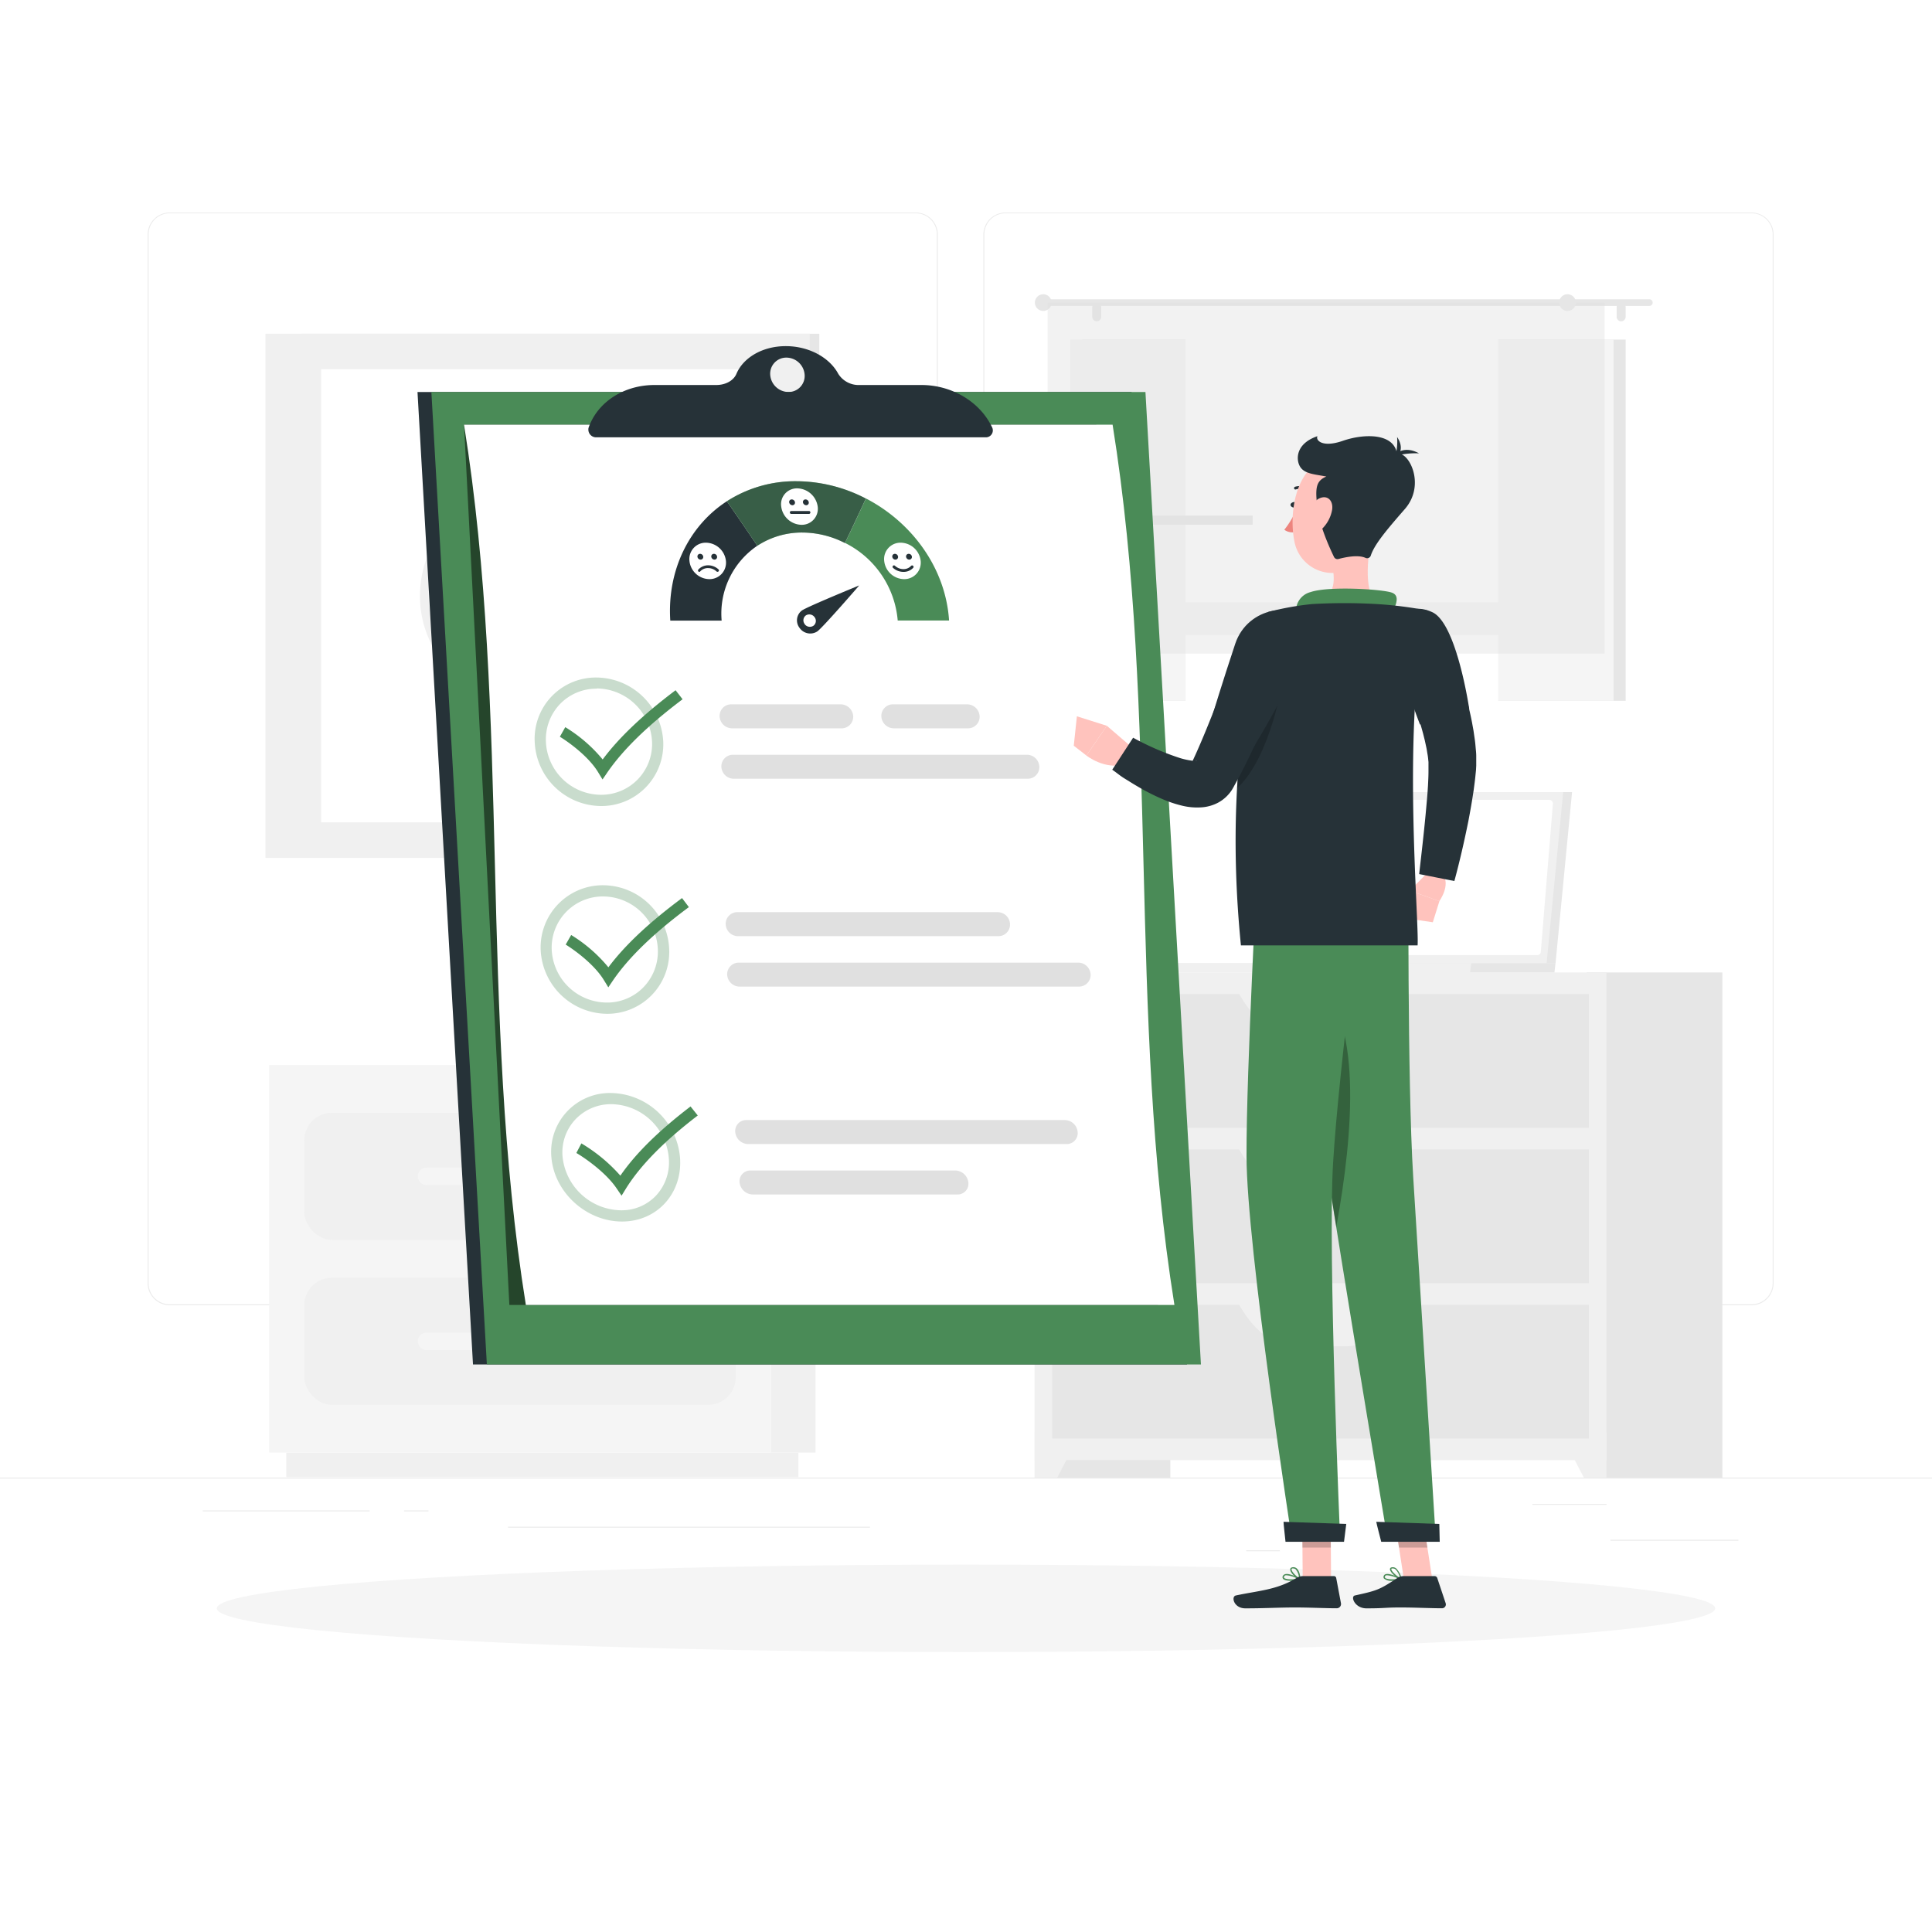 <svg class="animated" id="freepik_stories-customer-survey" xmlns="http://www.w3.org/2000/svg" viewBox="0 0 500 500" version="1.1" xmlns:xlink="http://www.w3.org/1999/xlink" xmlns:svgjs="http://svgjs.com/svgjs"><style>svg#freepik_stories-customer-survey:not(.animated) .animable {opacity: 0;}svg#freepik_stories-customer-survey.animated #freepik--Survey--inject-2 {animation: 1.8s 1 forwards cubic-bezier(.36,-0.01,.5,1.38) slideLeft,6s Infinite  linear wind;animation-delay: 0s,-2.7s;}            @keyframes slideLeft {                0% {                    opacity: 0;                    transform: translateX(-30px);                }                100% {                    opacity: 1;                    transform: translateX(0);                }            }                    @keyframes wind {                0% {                    transform: rotate( 0deg );                }                25% {                    transform: rotate( 1deg );                }                75% {                    transform: rotate( -1deg );                }            }        </style><g id="freepik--background-complete--inject-2" class="animable" style="transform-origin: 250px 228.23px;"><rect y="382.4" width="500" height="0.25" style="fill: rgb(235, 235, 235); transform-origin: 250px 382.525px;" id="elo9uw5d73l3" class="animable"></rect><rect x="416.78" y="398.49" width="33.12" height="0.25" style="fill: rgb(235, 235, 235); transform-origin: 433.34px 398.615px;" id="elpsyhf5vzmh" class="animable"></rect><rect x="322.53" y="401.21" width="8.69" height="0.25" style="fill: rgb(235, 235, 235); transform-origin: 326.875px 401.335px;" id="elbwj2gevrsyu" class="animable"></rect><rect x="396.59" y="389.21" width="19.19" height="0.25" style="fill: rgb(235, 235, 235); transform-origin: 406.185px 389.335px;" id="ely9seh6ewnwf" class="animable"></rect><rect x="52.46" y="390.89" width="43.19" height="0.25" style="fill: rgb(235, 235, 235); transform-origin: 74.055px 391.015px;" id="elo5tm1yeg69" class="animable"></rect><rect x="104.56" y="390.89" width="6.33" height="0.25" style="fill: rgb(235, 235, 235); transform-origin: 107.725px 391.015px;" id="elf3ytklp7lv" class="animable"></rect><rect x="131.47" y="395.11" width="93.68" height="0.25" style="fill: rgb(235, 235, 235); transform-origin: 178.31px 395.235px;" id="elhdcb0xv3nim" class="animable"></rect><path d="M237,337.8H43.91a5.71,5.71,0,0,1-5.7-5.71V60.66A5.71,5.71,0,0,1,43.91,55H237a5.71,5.71,0,0,1,5.71,5.71V332.09A5.71,5.71,0,0,1,237,337.8ZM43.91,55.2a5.46,5.46,0,0,0-5.45,5.46V332.09a5.46,5.46,0,0,0,5.45,5.46H237a5.47,5.47,0,0,0,5.46-5.46V60.66A5.47,5.47,0,0,0,237,55.2Z" style="fill: rgb(235, 235, 235); transform-origin: 140.46px 196.4px;" id="el7wbe0wpsh7i" class="animable"></path><path d="M453.31,337.8H260.21a5.72,5.72,0,0,1-5.71-5.71V60.66A5.72,5.72,0,0,1,260.21,55h193.1A5.71,5.71,0,0,1,459,60.66V332.09A5.71,5.71,0,0,1,453.31,337.8ZM260.21,55.2a5.47,5.47,0,0,0-5.46,5.46V332.09a5.47,5.47,0,0,0,5.46,5.46h193.1a5.47,5.47,0,0,0,5.46-5.46V60.66a5.47,5.47,0,0,0-5.46-5.46Z" style="fill: rgb(235, 235, 235); transform-origin: 356.75px 196.4px;" id="el9030iwqzymu" class="animable"></path><g id="elgrztw08ydj"><rect x="267.78" y="251.67" width="35.1" height="130.73" style="fill: rgb(230, 230, 230); transform-origin: 285.33px 317.035px; transform: rotate(180deg);" class="animable"></rect></g><polygon points="273.62 382.4 267.78 382.4 267.78 370.63 279.75 370.63 273.62 382.4" style="fill: rgb(240, 240, 240); transform-origin: 273.765px 376.515px;" id="elze5nmqpn2eb" class="animable"></polygon><g id="ela9qmevq2e8"><rect x="410.64" y="251.67" width="35.1" height="130.73" style="fill: rgb(230, 230, 230); transform-origin: 428.19px 317.035px; transform: rotate(180deg);" class="animable"></rect></g><g id="elenekoymp0c9"><rect x="267.78" y="251.67" width="147.96" height="126.21" style="fill: rgb(240, 240, 240); transform-origin: 341.76px 314.775px; transform: rotate(180deg);" class="animable"></rect></g><g id="elz083od9r64g"><rect x="272.31" y="257.26" width="138.89" height="34.61" style="fill: rgb(230, 230, 230); transform-origin: 341.755px 274.565px; transform: rotate(180deg);" class="animable"></rect></g><path d="M335.2,268h13.12c5.7,0,11.15-4.27,15.07-11.81H320.13C324.05,263.75,329.5,268,335.2,268Z" style="fill: rgb(240, 240, 240); transform-origin: 341.76px 262.095px;" id="ellbucs82xhgj" class="animable"></path><polygon points="409.9 382.4 415.74 382.4 415.74 370.63 403.77 370.63 409.9 382.4" style="fill: rgb(240, 240, 240); transform-origin: 409.755px 376.515px;" id="eldib72e9me06" class="animable"></polygon><g id="elpjyerzagqe"><rect x="272.31" y="297.47" width="138.89" height="34.61" style="fill: rgb(230, 230, 230); transform-origin: 341.755px 314.775px; transform: rotate(180deg);" class="animable"></rect></g><path d="M335.2,308.22h13.12c5.7,0,11.15-4.27,15.07-11.81H320.13C324.05,304,329.5,308.22,335.2,308.22Z" style="fill: rgb(240, 240, 240); transform-origin: 341.76px 302.315px;" id="el29vznioh6ty" class="animable"></path><g id="elscepg05uqf"><rect x="272.31" y="337.67" width="138.89" height="34.61" style="fill: rgb(230, 230, 230); transform-origin: 341.755px 354.975px; transform: rotate(180deg);" class="animable"></rect></g><path d="M335.2,348.43h13.12c5.7,0,11.15-4.27,15.07-11.81H320.13C324.05,344.16,329.5,348.43,335.2,348.43Z" style="fill: rgb(240, 240, 240); transform-origin: 341.76px 342.525px;" id="elscapt6porme" class="animable"></path><g id="el85izi3exray"><rect x="78" y="86.38" width="134.04" height="135.63" style="fill: rgb(230, 230, 230); transform-origin: 145.02px 154.195px; transform: rotate(180deg);" class="animable"></rect></g><g id="elz3637uidg3"><rect x="68.69" y="86.38" width="140.88" height="135.63" style="fill: rgb(240, 240, 240); transform-origin: 139.13px 154.195px; transform: rotate(180deg);" class="animable"></rect></g><g id="eltrb1z49yrdi"><rect x="83.11" y="95.56" width="112.03" height="117.27" style="fill: rgb(255, 255, 255); transform-origin: 139.125px 154.195px; transform: rotate(90deg);" class="animable"></rect></g><path d="M138.32,113,116.8,134.56a27.81,27.81,0,0,0,0,39.28l21.52,21.53a1.13,1.13,0,0,0,1.6,0l21.53-21.53a27.81,27.81,0,0,0,0-39.28L139.93,113A1.15,1.15,0,0,0,138.32,113Zm-19.92,59.2a25.54,25.54,0,0,1,0-36.07Zm41.45,0V136.17A25.54,25.54,0,0,1,159.85,172.24Z" style="fill: rgb(240, 240, 240); transform-origin: 139.125px 154.187px;" id="elb6fs4upardq" class="animable"></path><polygon points="406.85 205 331.96 205 327.69 249.22 402.58 249.22 406.85 205" style="fill: rgb(230, 230, 230); transform-origin: 367.27px 227.11px;" id="elklzke9f778s" class="animable"></polygon><polygon points="402.58 249.22 402.28 251.67 327.38 251.67 327.69 249.22 402.58 249.22" style="fill: rgb(230, 230, 230); transform-origin: 364.98px 250.445px;" id="elnmj3jblmxw" class="animable"></polygon><polygon points="404.55 205 329.66 205 325.38 249.22 400.27 249.22 404.55 205" style="fill: rgb(240, 240, 240); transform-origin: 364.965px 227.11px;" id="eltjjreg3jox9" class="animable"></polygon><path d="M398.76,246.34,401.89,208a.94.94,0,0,0-.93-1H332.11a.94.94,0,0,0-.94.86L328,246.19a.94.94,0,0,0,.94,1h68.85A.93.93,0,0,0,398.76,246.34Z" style="fill: rgb(255, 255, 255); transform-origin: 364.945px 227.095px;" id="elcc85z35fp89" class="animable"></path><polygon points="380.76 249.22 380.46 251.67 297.99 251.67 298.29 249.22 380.76 249.22" style="fill: rgb(240, 240, 240); transform-origin: 339.375px 250.445px;" id="ell0y89otyd1p" class="animable"></polygon><g id="el8vg252ziz36"><rect x="280.09" y="87.88" width="140.63" height="93.49" style="fill: rgb(230, 230, 230); transform-origin: 350.405px 134.625px; transform: rotate(180deg);" class="animable"></rect></g><g id="el0c57on19hm0k"><rect x="276.96" y="87.88" width="140.63" height="93.49" style="fill: rgb(245, 245, 245); transform-origin: 347.275px 134.625px; transform: rotate(180deg);" class="animable"></rect></g><g id="el5e9ulgzhpxf"><rect x="306.84" y="69.91" width="80.88" height="129.41" style="fill: rgb(255, 255, 255); transform-origin: 347.28px 134.615px; transform: rotate(90deg);" class="animable"></rect></g><g id="elxb77nu64eog"><rect x="243.31" y="133.44" width="80.88" height="2.36" style="fill: rgb(230, 230, 230); transform-origin: 283.75px 134.62px; transform: rotate(90deg);" class="animable"></rect></g><g id="elzmqc1r5xk7"><rect x="279.28" y="155.87" width="135.99" height="8.46" style="fill: rgb(245, 245, 245); transform-origin: 347.275px 160.1px; transform: rotate(180deg);" class="animable"></rect></g><path d="M270.85,77.45h156a.87.87,0,0,1,.86.86h0a.86.86,0,0,1-.86.86h-156a.86.86,0,0,1-.87-.86h0A.87.87,0,0,1,270.85,77.45Z" style="fill: rgb(230, 230, 230); transform-origin: 348.845px 78.31px;" id="el85s62b5tnhj" class="animable"></path><path d="M267.83,78.31A2.16,2.16,0,1,0,270,76.15,2.16,2.16,0,0,0,267.83,78.31Z" style="fill: rgb(230, 230, 230); transform-origin: 269.99px 78.31px;" id="el72il0wiwjgh" class="animable"></path><path d="M419.55,83.15h0A1.17,1.17,0,0,0,420.72,82v-2.5a1.17,1.17,0,0,0-1.17-1.17h0a1.16,1.16,0,0,0-1.16,1.17V82A1.17,1.17,0,0,0,419.55,83.15Z" style="fill: rgb(230, 230, 230); transform-origin: 419.555px 80.74px;" id="elw0l0jr4r5rp" class="animable"></path><path d="M283.87,83.15h0A1.18,1.18,0,0,0,285,82v-2.5a1.17,1.17,0,0,0-1.17-1.17h0a1.16,1.16,0,0,0-1.16,1.17V82A1.17,1.17,0,0,0,283.87,83.15Z" style="fill: rgb(230, 230, 230); transform-origin: 283.835px 80.74px;" id="el36nkcl13ama" class="animable"></path><g id="el06xebf88h0bw"><rect x="271.12" y="78.31" width="144.15" height="90.83" style="fill: rgb(224, 224, 224); opacity: 0.4; transform-origin: 343.195px 123.725px; transform: rotate(180deg);" class="animable"></rect></g><path d="M403.51,78.31a2.16,2.16,0,1,0,2.16-2.16A2.16,2.16,0,0,0,403.51,78.31Z" style="fill: rgb(230, 230, 230); transform-origin: 405.67px 78.31px;" id="ellc4v3s7qnr" class="animable"></path><g id="eluq5wrrk7kk"><rect x="199.5" y="275.65" width="11.56" height="100.27" style="fill: rgb(240, 240, 240); transform-origin: 205.28px 325.785px; transform: rotate(180deg);" class="animable"></rect></g><g id="el311iuxzl8nf"><rect x="74.1" y="375.92" width="132.52" height="6.35" style="fill: rgb(240, 240, 240); transform-origin: 140.36px 379.095px; transform: rotate(180deg);" class="animable"></rect></g><rect x="69.66" y="275.65" width="129.84" height="100.27" style="fill: rgb(245, 245, 245); transform-origin: 134.58px 325.785px;" id="eluwrad6lclaq" class="animable"></rect><rect x="78.75" y="287.99" width="111.66" height="32.88" rx="7.12" style="fill: rgb(240, 240, 240); transform-origin: 134.58px 304.43px;" id="eltqlgqry8l8" class="animable"></rect><rect x="78.75" y="330.69" width="111.66" height="32.88" rx="7.12" style="fill: rgb(240, 240, 240); transform-origin: 134.58px 347.13px;" id="elex95lhoorl" class="animable"></rect><path d="M110.39,306.69h48.38a2.26,2.26,0,0,0,2.26-2.25h0a2.27,2.27,0,0,0-2.26-2.26H110.39a2.27,2.27,0,0,0-2.26,2.26h0A2.26,2.26,0,0,0,110.39,306.69Z" style="fill: rgb(245, 245, 245); transform-origin: 134.58px 304.435px;" id="elwml2zlfouus" class="animable"></path><path d="M110.39,349.39h48.38a2.26,2.26,0,0,0,2.26-2.25h0a2.27,2.27,0,0,0-2.26-2.26H110.39a2.27,2.27,0,0,0-2.26,2.26h0A2.26,2.26,0,0,0,110.39,349.39Z" style="fill: rgb(245, 245, 245); transform-origin: 134.58px 347.135px;" id="ela5g6jnf6t1j" class="animable"></path></g><g id="freepik--Shadow--inject-2" class="animable" style="transform-origin: 250px 416.24px;"><ellipse id="freepik--path--inject-2" cx="250" cy="416.24" rx="193.89" ry="11.32" style="fill: rgb(245, 245, 245); transform-origin: 250px 416.24px;" class="animable"></ellipse></g><g id="freepik--Survey--inject-2" class="animable animator-active" style="transform-origin: 209.425px 221.35px;"><polygon points="292.85 101.45 108.05 101.45 122.41 353.12 307.2 353.12 292.85 101.45" style="fill: rgb(38, 50, 56); transform-origin: 207.625px 227.285px;" id="elswnh8ilzpcg" class="animable"></polygon><polygon points="296.44 101.45 111.64 101.45 126 353.12 310.8 353.12 296.44 101.45" style="fill: #4a8b57; transform-origin: 211.22px 227.285px;" id="el8jqirszxizb" class="animable"></polygon><g id="elsqlfy1g0dgm"><path d="M283.71,109.91H120.09l11.73,227.81H299.69Z" style="opacity: 0.5; transform-origin: 209.89px 223.815px;" class="animable"></path></g><path d="M120.09,109.91c12.16,75.94,3.82,151.88,16,227.81H303.94c-12.16-75.93-3.82-151.87-16-227.81Z" style="fill: rgb(255, 255, 255); transform-origin: 212.015px 223.815px;" id="elwyqg3rujv9" class="animable"></path><g id="elqc9r1chtm3i"><g style="opacity: 0.3; transform-origin: 155.012px 191.97px;" class="animable"><path d="M154.41,178.17A14.47,14.47,0,0,1,168.75,192a13.14,13.14,0,0,1-13.26,13.69,14.34,14.34,0,0,1-14.21-13.77,13.23,13.23,0,0,1,3.63-9.69,13.05,13.05,0,0,1,9.5-4m-.1-2.89a15.85,15.85,0,0,0-15.93,16.63,17.31,17.31,0,0,0,17.15,16.63,16,16,0,0,0,16.12-16.63,17.47,17.47,0,0,0-17.34-16.63Z" style="fill: #4a8b57; transform-origin: 155.012px 191.97px;" id="eli6edily4l0l" class="animable"></path></g></g><path d="M247.22,302.92h-53a2.79,2.79,0,0,0-2.82,3.1h0a3.51,3.51,0,0,0,3.41,3.11h53a2.77,2.77,0,0,0,2.8-3.11h0A3.49,3.49,0,0,0,247.22,302.92Z" style="fill: rgb(224, 224, 224); transform-origin: 221.007px 306.025px;" id="el5siesvigy2e" class="animable"></path><path d="M275.57,289.87H193.15a2.83,2.83,0,0,0-2.87,3.1h0a3.4,3.4,0,0,0,3.34,3.11H276A2.83,2.83,0,0,0,278.9,293h0A3.39,3.39,0,0,0,275.57,289.87Z" style="fill: rgb(224, 224, 224); transform-origin: 234.589px 292.975px;" id="el9mlncl29ic4" class="animable"></path><g id="eljwgjpon3qla"><g style="opacity: 0.3; transform-origin: 156.557px 245.735px;" class="animable"><path d="M156.1,232a14.26,14.26,0,0,1,14.15,13.77,13.26,13.26,0,0,1-3.69,9.69,13.1,13.1,0,0,1-9.54,4,14.35,14.35,0,0,1-14.24-13.77A13.24,13.24,0,0,1,156.1,232m0-2.9h0a16.09,16.09,0,0,0-16.18,16.63,17.33,17.33,0,0,0,17.22,16.64,16,16,0,0,0,16.05-16.64,17.21,17.21,0,0,0-17.09-16.63Z" style="fill: #4a8b57; transform-origin: 156.557px 245.735px;" id="elydytf406oyj" class="animable"></path></g></g><path d="M217.8,188.49H189.45a3.25,3.25,0,0,1-3.22-3.11h0a3,3,0,0,1,3-3.1h28.34a3.27,3.27,0,0,1,3.24,3.1h0A3,3,0,0,1,217.8,188.49Z" style="fill: rgb(224, 224, 224); transform-origin: 203.52px 185.385px;" id="el2y7qqrl7cex" class="animable"></path><path d="M250.52,188.49h-19.2a3.26,3.26,0,0,1-3.23-3.11h0a3,3,0,0,1,3-3.1h19.21a3.26,3.26,0,0,1,3.23,3.1h0A3,3,0,0,1,250.52,188.49Z" style="fill: rgb(224, 224, 224); transform-origin: 240.81px 185.385px;" id="elwzl8cbi3sik" class="animable"></path><path d="M266,201.54H189.9a3.23,3.23,0,0,1-3.21-3.11h0a3,3,0,0,1,3-3.1h76.09a3.22,3.22,0,0,1,3.2,3.1h0A3,3,0,0,1,266,201.54Z" style="fill: rgb(224, 224, 224); transform-origin: 227.835px 198.435px;" id="eluahx8rwrhg" class="animable"></path><g id="elfc3xaohz7b"><g style="opacity: 0.3; transform-origin: 159.336px 299.499px;" class="animable"><path d="M158.27,285.76a15.16,15.16,0,0,1,14.8,13.78,12.65,12.65,0,0,1-3.11,9.68,12.21,12.21,0,0,1-9.26,4,15.44,15.44,0,0,1-15.1-13.77,12.48,12.48,0,0,1,3.26-9.69,12.66,12.66,0,0,1,9.41-4m-.14-2.89A15.2,15.2,0,0,0,142.7,299.5c.77,9.18,9.1,16.63,18.28,16.63s15.76-7.45,15-16.63a18.24,18.24,0,0,0-17.84-16.63Z" style="fill: #4a8b57; transform-origin: 159.336px 299.499px;" id="el4gy2e0e31s3" class="animable"></path></g></g><path d="M279,249.13H191.19a3,3,0,0,0-3,3.1h0a3.24,3.24,0,0,0,3.21,3.1h87.85a3,3,0,0,0,3-3.1h0A3.22,3.22,0,0,0,279,249.13Z" style="fill: rgb(224, 224, 224); transform-origin: 235.22px 252.23px;" id="elxyny3uos0e9" class="animable"></path><path d="M258.19,236.07H190.81a3,3,0,0,0-3,3.11h0a3.21,3.21,0,0,0,3.19,3.1h67.39a3,3,0,0,0,3-3.1h0A3.2,3.2,0,0,0,258.19,236.07Z" style="fill: rgb(224, 224, 224); transform-origin: 224.6px 239.175px;" id="elqbseh5y4ix" class="animable"></path><path d="M155.93,201.72l-1.18-1.94c-2.59-4.23-8-8-9.86-9.11l1.4-2.48a38.24,38.24,0,0,1,9.68,8.36c4.25-5.71,10.46-11.58,18.87-17.92l1.81,2.34c-9,6.77-15.38,13-19.47,18.93C156.77,200.51,156.35,201.12,155.93,201.72Z" style="fill: #4a8b57; transform-origin: 160.77px 190.175px;" id="el4ii6f6745mm" class="animable"></path><path d="M157.43,255.52c-.39-.65-.79-1.3-1.19-1.94-2.6-4.23-8-8-9.84-9.12l1.42-2.48a38.34,38.34,0,0,1,9.63,8.36c4.26-5.7,10.52-11.58,19.06-17.92l1.77,2.34c-9.12,6.77-15.54,13-19.61,18.93Z" style="fill: #4a8b57; transform-origin: 162.34px 243.97px;" id="el1qlm81aopvw" class="animable"></path><path d="M160.86,309.44l-1.32-1.94c-2.88-4.23-8.46-8-10.38-9.11l1.3-2.48a42.05,42.05,0,0,1,10.09,8.35c3.92-5.7,9.88-11.58,18.16-17.91l1.87,2.34c-8.84,6.77-14.91,13-18.6,18.93Z" style="fill: #4a8b57; transform-origin: 164.87px 297.895px;" id="els2i1v2cbd0i" class="animable"></path><path d="M224.1,129q-2.64,5.76-5.41,11.51a24.75,24.75,0,0,1,13.64,20.08h13.29C244.74,147,236,135.17,224.1,129Z" style="fill: #4a8b57; transform-origin: 232.155px 144.795px;" id="eln5861dpps2" class="animable"></path><path d="M173.47,160.61h13.29A21.17,21.17,0,0,1,196,141.24q-3.88-5.76-7.88-11.52C178.42,136,172.62,147.51,173.47,160.61Z" style="fill: rgb(38, 50, 56); transform-origin: 184.694px 145.165px;" id="eliim66q63gps" class="animable"></path><path d="M206.12,124.54a32.74,32.74,0,0,0-18,5.18q4,5.76,7.88,11.52a21,21,0,0,1,11.66-3.42,24.25,24.25,0,0,1,11,2.71q2.76-5.76,5.41-11.51A39.2,39.2,0,0,0,206.12,124.54Z" style="fill: #4a8b57; transform-origin: 206.095px 132.889px;" id="elqqgl6bz17h" class="animable"></path><g id="el6678exnzrxy"><path d="M206.12,124.54a32.74,32.74,0,0,0-18,5.18q4,5.76,7.88,11.52a21,21,0,0,1,11.66-3.42,24.25,24.25,0,0,1,11,2.71q2.76-5.76,5.41-11.51A39.2,39.2,0,0,0,206.12,124.54Z" style="fill: rgb(38, 50, 56); opacity: 0.5; transform-origin: 206.095px 132.889px;" class="animable"></path></g><path d="M222.36,151.51S208.94,157,207.52,158a3.19,3.19,0,0,0-.57,4.53,3.35,3.35,0,0,0,4.58.87C213,162.34,222.38,151.51,222.36,151.51Zm-14.1,10a1.57,1.57,0,0,1,.28-2.23,1.67,1.67,0,0,1,2.26.43,1.57,1.57,0,0,1-.28,2.23A1.67,1.67,0,0,1,208.26,161.55Z" style="fill: rgb(38, 50, 56); transform-origin: 214.308px 157.731px;" id="eldsu2tyk121q" class="animable"></path><path d="M238.27,145.16a4.26,4.26,0,0,1-4.32,4.72,5.25,5.25,0,0,1-5.12-4.72,4.23,4.23,0,0,1,4.28-4.71A5.28,5.28,0,0,1,238.27,145.16Z" style="fill: rgb(255, 255, 255); transform-origin: 233.549px 145.165px;" id="el2gflj909zx1" class="animable"></path><path d="M232.42,144.08a.68.68,0,0,1-.68.75.83.83,0,0,1-.82-.75.67.67,0,0,1,.68-.75A.83.83,0,0,1,232.42,144.08Z" style="fill: rgb(38, 50, 56); transform-origin: 231.669px 144.08px;" id="elyincx47fcwb" class="animable"></path><path d="M236,144.08a.68.68,0,0,1-.69.75.85.85,0,0,1-.82-.75.67.67,0,0,1,.69-.75A.83.83,0,0,1,236,144.08Z" style="fill: rgb(38, 50, 56); transform-origin: 235.244px 144.08px;" id="elcnyhfnvuixw" class="animable"></path><path d="M233.77,148h0a4,4,0,0,1-2.67-1.05.37.37,0,0,1,0-.52.36.36,0,0,1,.52,0,3.25,3.25,0,0,0,2.17.86h0a2.66,2.66,0,0,0,2-.84.37.37,0,1,1,.54.51A3.38,3.38,0,0,1,233.77,148Z" style="fill: rgb(38, 50, 56); transform-origin: 233.712px 147.161px;" id="el54h960swg6s" class="animable"></path><path d="M211.62,131.1a4.15,4.15,0,0,1-4.2,4.72,5.41,5.41,0,0,1-5.24-4.72,4.1,4.1,0,0,1,4.16-4.71A5.46,5.46,0,0,1,211.62,131.1Z" style="fill: rgb(255, 255, 255); transform-origin: 206.897px 131.105px;" id="el49qjsprhu1e" class="animable"></path><path d="M205.74,130a.66.66,0,0,1-.66.75.87.87,0,0,1-.84-.75.65.65,0,0,1,.66-.75A.86.86,0,0,1,205.74,130Z" style="fill: rgb(38, 50, 56); transform-origin: 204.989px 130px;" id="elsvq7skd7qz" class="animable"></path><path d="M209.31,130a.66.66,0,0,1-.67.75.88.88,0,0,1-.84-.75.66.66,0,0,1,.67-.75A.87.87,0,0,1,209.31,130Z" style="fill: rgb(38, 50, 56); transform-origin: 208.555px 130px;" id="elfokgsk309gk" class="animable"></path><path d="M209.41,133h-4.68a.38.38,0,0,1,0-.75h4.68a.38.38,0,0,1,0,.75Z" style="fill: rgb(38, 50, 56); transform-origin: 207.07px 132.625px;" id="elcs0mtbvuis5" class="animable"></path><path d="M187.87,145.16a4.26,4.26,0,0,1-4.32,4.72,5.25,5.25,0,0,1-5.12-4.72,4.23,4.23,0,0,1,4.28-4.71A5.29,5.29,0,0,1,187.87,145.16Z" style="fill: rgb(255, 255, 255); transform-origin: 183.149px 145.165px;" id="elfpyncqzmiuo" class="animable"></path><path d="M182,144.08a.68.68,0,0,1-.68.75.83.83,0,0,1-.82-.75.67.67,0,0,1,.68-.75A.83.83,0,0,1,182,144.08Z" style="fill: rgb(38, 50, 56); transform-origin: 181.249px 144.08px;" id="elm2c1mtxcn7" class="animable"></path><path d="M185.58,144.08a.67.67,0,0,1-.68.75.85.85,0,0,1-.82-.75.67.67,0,0,1,.68-.75A.82.82,0,0,1,185.58,144.08Z" style="fill: rgb(38, 50, 56); transform-origin: 184.83px 144.08px;" id="elfsy6jvojoz" class="animable"></path><path d="M181,148a.35.35,0,0,1-.25-.1.37.37,0,0,1,0-.52,3.43,3.43,0,0,1,2.53-1.08,4,4,0,0,1,2.67,1.06.36.36,0,0,1,0,.52.39.39,0,0,1-.53,0,3.2,3.2,0,0,0-2.18-.86,2.68,2.68,0,0,0-2,.83A.39.39,0,0,1,181,148Z" style="fill: rgb(38, 50, 56); transform-origin: 183.352px 147.15px;" id="el6cjt89smura" class="animable"></path><path d="M256.74,110.56c-3.12-6.57-10.4-10.92-18.25-10.92h-16a6.24,6.24,0,0,1-5.55-2.9c-2.23-4.18-7.55-7.16-13.59-7.16s-11,3-12.76,7.16c-.73,1.76-2.82,2.9-5.22,2.9h-16c-7.85,0-14.64,4.35-17,10.92a1.62,1.62,0,0,0-.1.72,2,2,0,0,0,2,1.9H255.15A1.79,1.79,0,0,0,256.74,110.56ZM204,101.45A4.78,4.78,0,0,1,199.33,97a4.16,4.16,0,0,1,4.2-4.45A4.77,4.77,0,0,1,208.24,97,4.16,4.16,0,0,1,204,101.45Z" style="fill: rgb(38, 50, 56); transform-origin: 204.604px 101.38px;" id="elg633hlpa4fj" class="animable"></path></g><g id="freepik--Character--inject-2" class="animable" style="transform-origin: 329.97px 264.56px;"><path d="M360.42,409.11a3.2,3.2,0,0,1-2.22-.55.69.69,0,0,1-.07-.76.74.74,0,0,1,.51-.41c1.18-.33,3.91,1.13,4,1.2a.17.17,0,0,1,.1.18.15.15,0,0,1-.12.14A12.92,12.92,0,0,1,360.42,409.11Zm-1.32-1.42a1.11,1.11,0,0,0-.33,0,.45.45,0,0,0-.32.24c-.1.22,0,.33,0,.39.4.47,2.26.48,3.6.29A8.65,8.65,0,0,0,359.1,407.69Z" style="fill: #4a8b57; transform-origin: 360.395px 408.238px;" id="elqe7tjd7s68" class="animable"></path><path d="M362.62,408.91h-.07c-.93-.4-2.87-2-2.83-2.82,0-.2.12-.44.6-.49a1.42,1.42,0,0,1,1,.3,5.65,5.65,0,0,1,1.46,2.83.18.18,0,0,1,0,.16A.17.17,0,0,1,362.62,408.91Zm-2.13-3h-.1c-.31,0-.32.15-.32.19,0,.5,1.31,1.75,2.28,2.29a4.66,4.66,0,0,0-1.23-2.26A1,1,0,0,0,360.49,405.93Z" style="fill: #4a8b57; transform-origin: 361.259px 407.258px;" id="elyciuibzqrnc" class="animable"></path><polygon points="370.68 408.74 363.33 408.74 360.7 391.72 368.05 391.72 370.68 408.74" style="fill: rgb(255, 195, 189); transform-origin: 365.69px 400.23px;" id="eljoh2r08y7cf" class="animable"></polygon><path d="M363.28,407.89h8a.74.74,0,0,1,.68.5l2.18,6.53a1,1,0,0,1-.91,1.3c-2.9,0-7.1-.21-10.74-.21-4.25,0-3.87.23-8.86.23-3,0-4.19-3.05-3-3.33,5.61-1.25,6.26-1.39,10.88-4.45A3.09,3.09,0,0,1,363.28,407.89Z" style="fill: rgb(38, 50, 56); transform-origin: 362.18px 412.065px;" id="elyvcuwbfbmi" class="animable"></path><g id="el6amzqwk2x5x"><polygon points="360.7 391.73 362.06 400.5 369.41 400.5 368.05 391.73 360.7 391.73" style="opacity: 0.2; transform-origin: 365.055px 396.115px;" class="animable"></polygon></g><path d="M369.84,225.45l-5,5.05,7.66,2.71s3-4.12.89-6.94Z" style="fill: rgb(255, 195, 189); transform-origin: 369.491px 229.33px;" id="elj7pdjstp1gh" class="animable"></path><polygon points="363.16 237.56 370.81 238.68 372.52 233.21 364.86 230.5 363.16 237.56" style="fill: rgb(255, 195, 189); transform-origin: 367.84px 234.59px;" id="el3wrcpa8buj" class="animable"></polygon><path d="M373.18,163.27c.65,1.4,1.17,2.59,1.69,3.89s1,2.55,1.5,3.83c.95,2.57,1.8,5.19,2.59,7.84a82.8,82.8,0,0,1,2,8.15l.38,2.1.31,2.14c.11.71.18,1.45.24,2.18s.16,1.39.16,2.31l0,1.3,0,1.15-.06,1.13-.11,1.07c-.13,1.44-.32,2.79-.5,4.16-.4,2.7-.86,5.34-1.37,8-1.06,5.23-2.22,10.34-3.62,15.49l-9.11-1.8c.58-5.08,1.18-10.24,1.66-15.32.23-2.54.48-5.07.62-7.55.06-1.22.13-2.46.13-3.63v-.88l0-.81,0-.81-.07-.66a15,15,0,0,0-.22-1.57c-.09-.56-.17-1.12-.3-1.69l-.37-1.71-.43-1.72c-.62-2.3-1.32-4.61-2.12-6.92s-1.69-4.61-2.63-6.89c-.46-1.15-.94-2.29-1.44-3.41s-1-2.29-1.49-3.26Z" style="fill: rgb(38, 50, 56); transform-origin: 371.335px 195.64px;" id="eloecqypsvqh" class="animable"></path><path d="M338.65,221.87s1.22,56.24,4.52,78.64c3.44,23.3,16,98.29,16,98.29h12.44s-4.46-71.37-5.88-94.3c-1.55-25-1.21-82.63-1.21-82.63Z" style="fill: #4a8b57; transform-origin: 355.13px 310.335px;" id="elivj1ivx8d0b" class="animable"></path><path d="M356.18,393.84c-.06,0,1.28,5.17,1.28,5.17H372.6l-.11-4.61Z" style="fill: rgb(38, 50, 56); transform-origin: 364.389px 396.425px;" id="elhd9kmqky7td" class="animable"></path><g id="el1esl1gkbp19"><ellipse cx="335.11" cy="130.65" rx="1.13" ry="0.74" style="fill: rgb(38, 50, 56); transform-origin: 335.11px 130.65px; transform: rotate(-86.48deg);" class="animable"></ellipse></g><path d="M335.54,131.78a23.2,23.2,0,0,1-3.16,5.32,3.52,3.52,0,0,0,2.95.56Z" style="fill: rgb(237, 132, 126); transform-origin: 333.96px 134.776px;" id="el9afjosoei2" class="animable"></path><path d="M338.18,127.2a.43.43,0,0,1-.22-.06,2.82,2.82,0,0,0-2.57-.48.36.36,0,0,1-.47-.21.37.37,0,0,1,.23-.47,3.55,3.55,0,0,1,3.26.56.37.37,0,0,1,.07.51A.38.38,0,0,1,338.18,127.2Z" style="fill: rgb(38, 50, 56); transform-origin: 336.726px 126.503px;" id="eloc1wbvsaz6m" class="animable"></path><path d="M355.3,137.52c-1.24,5.38-2.64,15.23,1,18.81,0,0-1.66,5.45-11.65,5.45-11,0-5.05-5.45-5.05-5.45,6-1.43,6.05-5.87,5.15-10.05Z" style="fill: rgb(255, 195, 189); transform-origin: 347.147px 149.65px;" id="elllryl9vj1x8" class="animable"></path><path d="M360.17,158.85c1.08-2.19,2.27-4.71,0-5.49-2.48-.87-16.19-1.75-21-.13a5,5,0,0,0-3.61,6.08Z" style="fill: #4a8b57; transform-origin: 348.434px 155.818px;" id="eli29sgn4iptb" class="animable"></path><path d="M370.69,158.44c6.33,2.92,9.55,25.06,9.55,25.06l-12.75,4a129.49,129.49,0,0,1-5.53-18C360,160.26,364.21,155.46,370.69,158.44Z" style="fill: rgb(38, 50, 56); transform-origin: 370.858px 172.529px;" id="elh0yxve8ubj" class="animable"></path><path d="M292.33,192.89l-5.88-5.06-5.29,7.7s4.75,3.81,10,2.25Z" style="fill: rgb(255, 195, 189); transform-origin: 286.745px 192.993px;" id="el51itia7ds7i" class="animable"></path><polygon points="278.7 185.38 277.89 192.99 281.16 195.53 286.45 187.83 278.7 185.38" style="fill: rgb(255, 195, 189); transform-origin: 282.17px 190.455px;" id="el5s240kefcz9" class="animable"></polygon><path d="M356.65,129.33c-.74,7.64-.79,12.14-4.79,16.06A10,10,0,0,1,335,140.16c-1.4-6.86,0-18.2,7.63-21.24A10.09,10.09,0,0,1,356.65,129.33Z" style="fill: rgb(255, 195, 189); transform-origin: 345.617px 133.19px;" id="elfkuow4cgfcj" class="animable"></path><path d="M341,131.78c-.67-5.28-.56-7.28,2.26-8.45-2.93-.58-5.47-.66-6.68-2.37s-1.5-6.08,4.38-8.08c-.54,1,1.17,3.08,6.58,1.2s13.29-2.08,14,3.42c2.86-1,7.65,7.83,2,14.28-4.71,5.4-7.85,9.13-8.78,12a1,1,0,0,1-1.37.6c-1.95-.91-5.44-.13-7,.29a1,1,0,0,1-1.14-.51C344.24,142.08,341.51,136.14,341,131.78Z" style="fill: rgb(38, 50, 56); transform-origin: 351.02px 128.791px;" id="el0k7vlvlaas6" class="animable"></path><path d="M360.48,118.17s2.32-3.27,6.77-.84A20.16,20.16,0,0,0,360.48,118.17Z" style="fill: rgb(38, 50, 56); transform-origin: 363.865px 117.301px;" id="elhfh60o13kd" class="animable"></path><path d="M360.86,118.87s3.23-2,.71-5.77A14.53,14.53,0,0,1,360.86,118.87Z" style="fill: rgb(38, 50, 56); transform-origin: 361.696px 115.985px;" id="elc5b92gpia1j" class="animable"></path><path d="M344.74,132a9.15,9.15,0,0,1-2.68,4.95c-1.85,1.75-3.45.51-3.5-1.74-.05-2,.85-5.38,3-6.28S345.12,129.74,344.74,132Z" style="fill: rgb(255, 195, 189); transform-origin: 341.68px 133.231px;" id="elfz63evj44l7" class="animable"></path><g id="eloiu6z7esey"><path d="M339.68,253.12c.72,16.78,1.85,36.26,3.49,47.39.63,4.24,1.55,10.18,2.65,17.07C350.24,293.46,352.88,262.38,339.68,253.12Z" style="opacity: 0.3; transform-origin: 344.552px 285.35px;" class="animable"></path></g><path d="M334.17,409.11c-.94,0-1.85-.13-2.14-.55a.68.68,0,0,1,0-.76,1,1,0,0,1,.57-.41c1.23-.33,3.75,1.13,3.86,1.2a.15.15,0,0,1,.07.18.18.18,0,0,1-.14.14A13.43,13.43,0,0,1,334.17,409.11Zm-1.11-1.42a1.18,1.18,0,0,0-.34,0,.53.53,0,0,0-.35.24c-.13.22-.09.33-.05.39.33.47,2.18.48,3.56.29A7.61,7.61,0,0,0,333.06,407.69Z" style="fill: #4a8b57; transform-origin: 334.226px 408.226px;" id="elrsvd80g6g7b" class="animable"></path><path d="M336.4,408.91h-.07c-.87-.4-2.58-2-2.41-2.82,0-.2.18-.44.66-.49a1.29,1.29,0,0,1,1,.3c.91.77,1,2.75,1,2.83a.21.21,0,0,1-.08.16A.19.19,0,0,1,336.4,408.91Zm-1.69-3h-.1c-.32,0-.34.15-.35.19-.1.5,1.05,1.75,1.94,2.29a4,4,0,0,0-.89-2.26A.92.92,0,0,0,334.71,405.93Z" style="fill: #4a8b57; transform-origin: 335.244px 407.25px;" id="eljbgey0e43ms" class="animable"></path><polygon points="344.48 408.74 337.14 408.74 337 391.72 344.35 391.72 344.48 408.74" style="fill: rgb(255, 195, 189); transform-origin: 340.74px 400.23px;" id="elefkc3g5l8us" class="animable"></polygon><path d="M337.21,407.89h8a.6.6,0,0,1,.6.5l1.23,6.53a1.11,1.11,0,0,1-1.11,1.3c-2.89,0-7.07-.21-10.7-.21-4.26,0-7.94.23-12.93.23-3,0-3.74-3.05-2.47-3.33,5.79-1.25,10.49-1.39,15.56-4.45A3.57,3.57,0,0,1,337.21,407.89Z" style="fill: rgb(38, 50, 56); transform-origin: 333.146px 412.065px;" id="elq3pd263onpm" class="animable"></path><g id="elzzieieguatf"><polygon points="337.01 391.73 337.07 400.5 344.42 400.5 344.36 391.73 337.01 391.73" style="opacity: 0.2; transform-origin: 340.715px 396.115px;" class="animable"></polygon></g><path d="M325.54,221.87s-3,54.93-2.94,77.33c0,23.3,11.8,99.6,11.8,99.6h12.44S343.6,323.86,345,301c1.49-25,8.71-79.11,8.71-79.11Z" style="fill: #4a8b57; transform-origin: 338.155px 310.335px;" id="el2zh1k8d4bpn" class="animable"></path><path d="M332.18,393.84c-.06,0,.51,5.17.51,5.17h15.14l.58-4.61Z" style="fill: rgb(38, 50, 56); transform-origin: 340.293px 396.425px;" id="eltejd53jtblj" class="animable"></path><path d="M328.22,158.37s-12.52,31.63-7.07,86.3h45.72c.48-6-4.3-58.26,2.52-86.68a101.36,101.36,0,0,0-13.1-1.66,145.28,145.28,0,0,0-16.7,0A74.84,74.84,0,0,0,328.22,158.37Z" style="fill: rgb(38, 50, 56); transform-origin: 344.583px 200.38px;" id="elrkoqu7z2d7" class="animable"></path><g id="el6ngva7h42mf"><path d="M321.75,187c-.68,5-1.24,10.71-1.6,17,8.88-8.16,11.92-28.49,11.92-28.49Z" style="opacity: 0.2; transform-origin: 326.11px 189.755px;" class="animable"></path></g><path d="M332.93,173.43c-1.8,4.68-3.62,9.19-5.62,13.72s-4.07,9-6.4,13.48L320,202.3l-.46.84c-.19.34-.17.36-.69,1.23a9.78,9.78,0,0,1-3.61,3.36,10.76,10.76,0,0,1-3.91,1.18,16.46,16.46,0,0,1-5.6-.45,31,31,0,0,1-4.24-1.38,55.15,55.15,0,0,1-7.17-3.6c-1.13-.65-2.21-1.35-3.28-2S289,200,287.85,199.2l5.4-8.28a70.26,70.26,0,0,0,12.15,5.27,18.34,18.34,0,0,0,2.73.62,3.84,3.84,0,0,0,1.6,0c.06,0-.13-.06-.46.11a2.69,2.69,0,0,0-1,.88c-.21.35.06-.17.15-.37l.36-.79.72-1.57c1.9-4.24,3.66-8.63,5.37-13s3.37-8.93,4.9-13.34Z" style="fill: rgb(38, 50, 56); transform-origin: 310.39px 188.854px;" id="elbe2glp495h6" class="animable"></path><path d="M337.9,161.69c2.34,6.54-14.22,32.87-14.22,32.87l-9.82-9.73s2.51-8.27,5.82-18.23C322.94,156.81,335.67,155.44,337.9,161.69Z" style="fill: rgb(38, 50, 56); transform-origin: 325.993px 176.229px;" id="ely84ws60exoi" class="animable"></path></g><defs>     <filter id="active" height="200%">         <feMorphology in="SourceAlpha" result="DILATED" operator="dilate" radius="2"></feMorphology>                <feFlood flood-color="#32DFEC" flood-opacity="1" result="PINK"></feFlood>        <feComposite in="PINK" in2="DILATED" operator="in" result="OUTLINE"></feComposite>        <feMerge>            <feMergeNode in="OUTLINE"></feMergeNode>            <feMergeNode in="SourceGraphic"></feMergeNode>        </feMerge>    </filter>    <filter id="hover" height="200%">        <feMorphology in="SourceAlpha" result="DILATED" operator="dilate" radius="2"></feMorphology>                <feFlood flood-color="#ff0000" flood-opacity="0.5" result="PINK"></feFlood>        <feComposite in="PINK" in2="DILATED" operator="in" result="OUTLINE"></feComposite>        <feMerge>            <feMergeNode in="OUTLINE"></feMergeNode>            <feMergeNode in="SourceGraphic"></feMergeNode>        </feMerge>            <feColorMatrix type="matrix" values="0   0   0   0   0                0   1   0   0   0                0   0   0   0   0                0   0   0   1   0 "></feColorMatrix>    </filter></defs></svg>